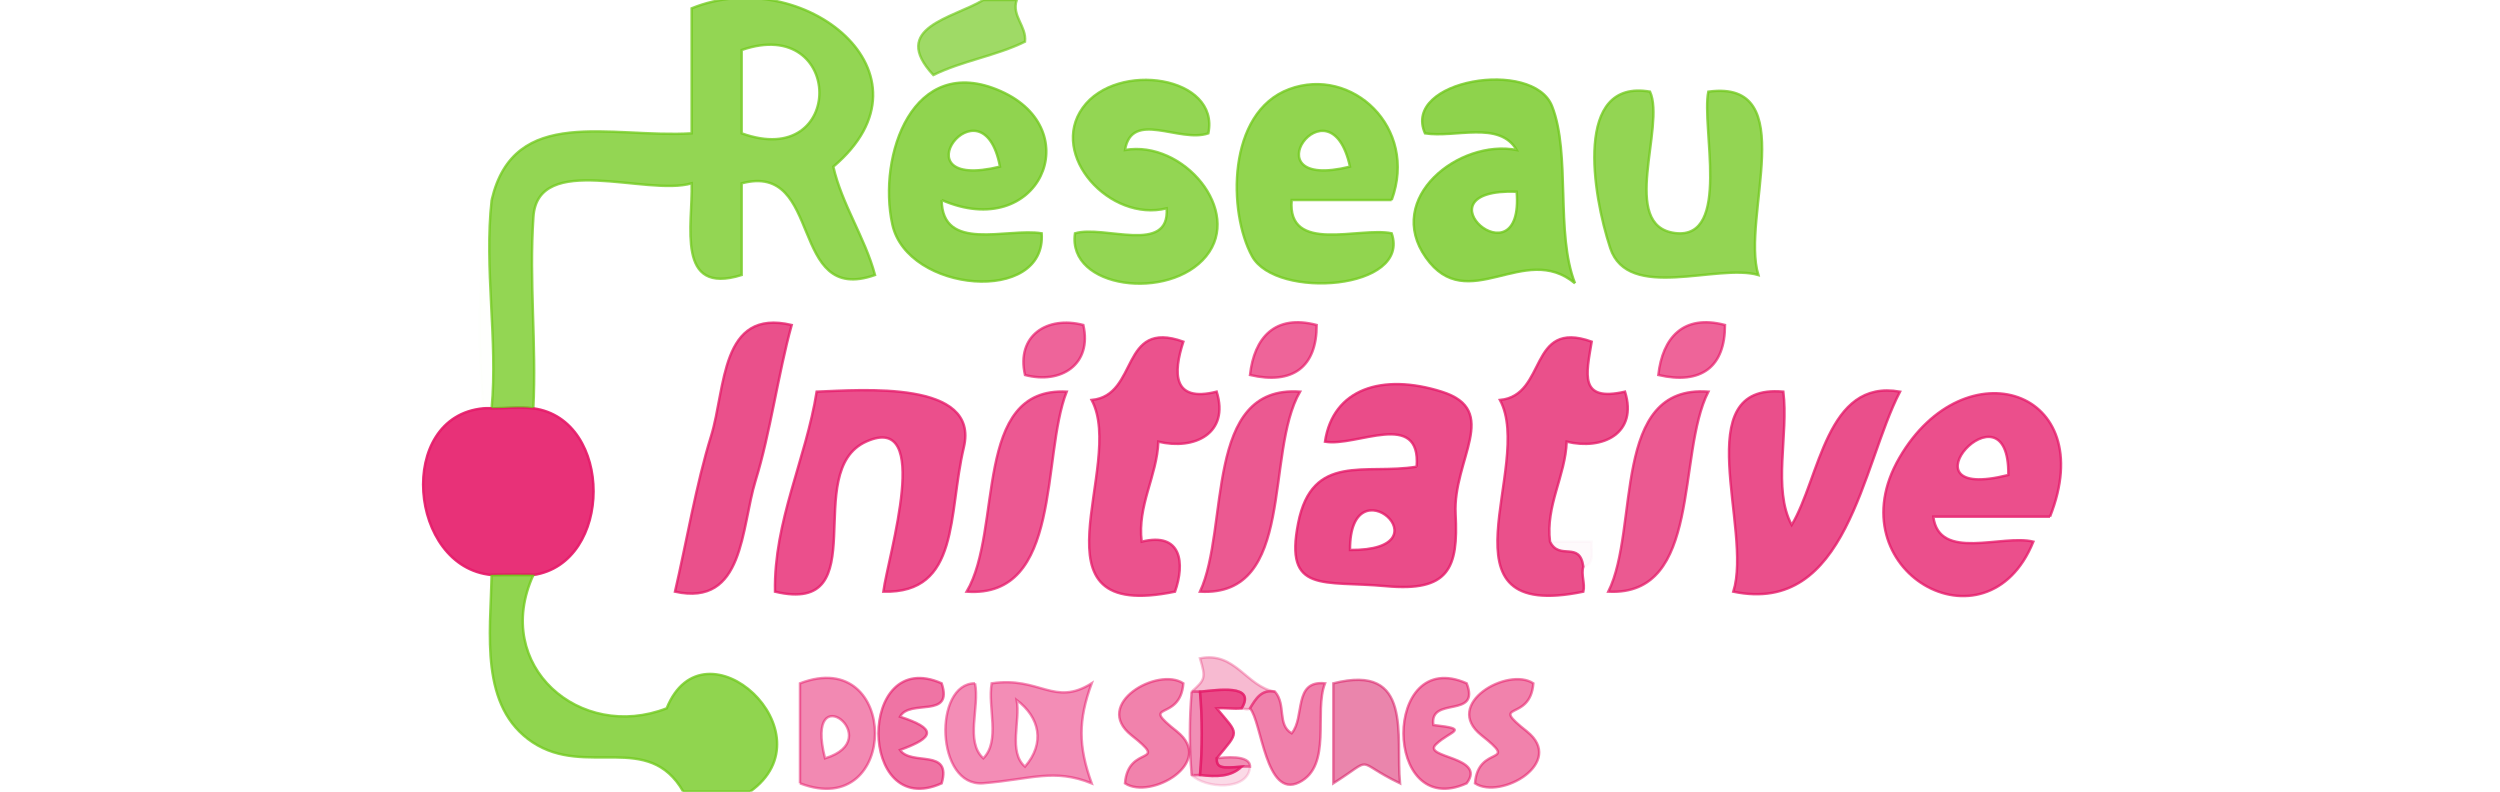 <svg xmlns="http://www.w3.org/2000/svg"
viewBox = "0 0 300 95"
width="300"
height="95">
<g fill="None" fill-opacity="0.0" stroke="#000000" stroke-opacity="0.00" stroke-width="0.3"><path d="
M 0.00 95.00 
L 82.00 95.00
C 77.82 87.69 70.33 93.32 63.92 89.08 C 57.52 84.83 58.85 76.04 59.00 69.00
C 49.01 68.08 47.47 49.99 58.00 49.00
C 57.29 41.14 57.36 31.03 59.00 24.00
C 61.67 12.53 73.22 16.60 83.00 16.00
C 83.00 11.00 83.00 6.00 83.00 1.00
C 96.24 -4.41 113.19 8.84 100.00 20.00
C 101.02 24.53 103.81 28.51 105.00 33.00
C 94.54 36.71 98.88 19.37 89.00 22.00
C 89.00 25.67 89.00 29.33 89.00 33.00
C 81.03 35.50 83.15 26.96 83.00 22.00
C 77.60 23.59 64.54 18.19 64.01 26.01 C 63.48 33.83 64.39 41.22 64.00 49.00
C 73.65 50.30 73.62 67.59 64.00 69.00
C 59.02 79.90 69.61 89.04 80.00 85.00
C 84.49 73.88 99.89 87.99 90.00 95.00
L 300.00 95.00
L 300.00 0.00
L 122.00 0.00
C 121.38 1.94 123.20 3.13 123.00 5.00
C 119.45 6.73 115.56 7.27 112.00 9.00
C 106.72 3.31 114.36 2.20 118.00 0.00
L 0.00 0.00
L 0.00 95.00
M 113.00 24.00 
C 113.05 30.33 120.84 27.32 125.00 28.00
C 125.59 36.57 108.86 35.13 107.08 26.92 C 105.29 18.72 109.52 6.25 120.07 10.93 C 130.62 15.60 124.69 29.09 113.00 24.00
M 145.00 16.00 
C 141.52 17.19 135.82 13.14 135.00 18.00
C 141.99 16.78 149.16 25.32 144.74 30.74 C 140.33 36.17 128.05 34.64 129.00 28.00
C 132.46 26.96 140.38 30.61 140.00 25.00
C 133.19 26.71 125.84 18.60 129.93 12.93 C 134.02 7.25 146.41 9.15 145.00 16.00
M 167.00 24.00 
C 163.00 24.00 159.00 24.00 155.00 24.00
C 154.43 30.54 163.10 27.18 167.00 28.00
C 169.34 34.77 153.14 35.99 150.25 30.75 C 147.37 25.50 147.21 13.49 154.70 10.70 C 162.19 7.90 170.20 15.28 167.00 24.00
M 189.00 34.00 
C 182.93 28.92 176.11 38.00 171.10 30.90 C 166.09 23.79 175.09 16.66 182.00 18.00
C 179.93 14.44 174.63 16.58 171.00 16.00
C 168.18 9.59 183.99 6.98 186.25 12.75 C 188.51 18.52 186.64 28.01 189.00 34.00
M 198.00 11.00 
C 199.89 15.13 194.26 27.15 201.03 27.97 C 207.80 28.79 204.13 15.17 205.00 11.00
C 216.27 9.47 208.89 26.05 211.00 33.00
C 206.05 31.59 195.36 36.22 193.23 29.77 C 191.10 23.32 188.83 9.40 198.00 11.00
M 95.00 39.00 
C 93.39 44.81 92.44 51.97 90.67 57.67 C 88.91 63.38 89.33 72.84 81.00 71.00
C 82.37 65.09 83.55 58.06 85.33 52.33 C 87.11 46.59 86.40 36.96 95.00 39.00
M 130.00 39.00 
C 131.08 43.72 127.34 46.14 123.00 45.00
C 121.92 40.28 125.66 37.86 130.00 39.00
M 158.00 39.00 
C 158.01 44.01 155.16 46.20 150.00 45.00
C 150.50 40.53 152.98 37.67 158.00 39.00
M 207.00 39.00 
C 207.01 44.01 204.16 46.20 199.00 45.00
C 199.50 40.53 201.98 37.67 207.00 39.00
M 142.00 41.00 
C 140.79 44.72 140.67 48.35 146.00 47.00
C 147.57 52.02 143.32 54.05 139.00 53.00
C 138.85 57.12 136.46 60.67 137.00 65.00
C 141.83 63.80 142.20 67.61 141.00 71.00
C 122.76 74.78 135.19 55.83 131.00 48.00
C 136.71 47.45 134.33 38.24 142.00 41.00
M 186.00 65.00 
C 187.67 65.00 189.33 65.00 191.00 65.00
C 190.89 66.00 191.47 67.73 190.00 68.00
C 189.70 68.90 190.24 70.08 190.00 71.00
C 171.76 74.78 184.19 55.83 180.00 48.00
C 185.71 47.45 183.33 38.25 191.00 41.00
C 190.36 44.91 189.44 48.27 195.00 47.00
C 196.57 52.02 192.32 54.05 188.00 53.00
C 187.85 57.12 185.46 60.67 186.00 65.00
M 106.00 71.00 
C 106.61 66.54 111.96 49.42 103.97 52.98 C 95.99 56.53 105.24 73.92 93.00 71.00
C 92.85 62.54 96.71 55.12 98.00 47.00
C 103.43 46.79 117.59 45.61 115.66 53.68 C 113.74 61.75 115.23 71.23 106.00 71.00
M 128.00 47.00 
C 124.94 54.82 127.52 71.81 116.00 71.00
C 120.37 63.56 116.65 46.41 128.00 47.00
M 156.00 47.00 
C 151.72 54.47 155.57 71.64 144.00 71.00
C 147.55 63.31 144.40 46.17 156.00 47.00
M 170.00 56.00 
C 170.53 49.07 162.74 53.67 159.00 53.00
C 159.95 46.66 165.86 44.75 173.00 47.00 C 180.14 49.25 174.33 55.12 174.67 61.67 C 175.02 68.23 173.84 71.03 166.32 70.34 C 158.80 69.64 154.10 71.29 155.78 62.78 C 157.46 54.27 163.85 57.02 170.00 56.00
M 205.00 47.00 
C 201.16 54.59 204.29 71.56 193.00 71.00
C 196.77 63.37 193.26 46.12 205.00 47.00
M 214.00 47.00 
C 214.65 52.16 212.69 58.66 215.00 63.00
C 218.40 57.32 219.14 45.42 228.00 47.00
C 223.42 55.85 221.71 73.86 208.00 71.00
C 210.35 63.52 202.36 45.93 214.00 47.00
M 246.00 62.00 
C 241.33 62.00 236.67 62.00 232.00 62.00
C 232.68 67.41 240.26 64.07 244.00 65.00
C 238.39 78.83 220.10 68.40 227.93 54.93 C 235.75 41.45 252.07 46.70 246.00 62.00
M 153.00 83.00 
C 154.37 84.58 153.23 86.96 155.00 88.00
C 156.63 86.09 155.15 81.60 159.00 82.00
C 157.65 85.41 159.91 91.90 155.89 93.89 C 151.87 95.88 151.41 86.58 150.00 85.00
C 149.87 85.22 149.00 85.00 149.00 85.00
C 148.01 85.11 146.99 84.91 146.00 85.00
C 148.72 88.25 148.76 87.64 146.00 91.00
C 146.81 90.87 150.05 90.53 150.00 92.00
C 149.83 94.99 144.54 94.61 143.00 93.00
C 142.71 89.85 142.72 86.15 143.00 83.00
C 144.61 81.56 144.72 81.38 144.00 79.00
C 148.24 78.14 149.56 82.40 153.00 83.00
M 96.00 94.00 
C 96.00 90.00 96.00 86.00 96.00 82.00
C 107.99 77.41 108.01 98.58 96.00 94.00
M 113.00 82.00 
C 114.44 86.32 109.18 83.81 108.00 86.00
C 112.40 87.45 112.22 88.47 108.00 90.00
C 109.37 91.97 114.24 89.74 113.00 94.00
C 102.93 98.54 102.85 77.49 113.00 82.00
M 117.00 82.00 
C 117.59 84.84 115.78 88.98 118.00 91.00
C 120.08 88.90 118.50 84.85 119.00 82.00
C 124.78 81.14 126.48 84.84 131.00 82.00
C 129.38 86.43 129.39 89.53 131.00 94.00
C 126.48 92.18 123.73 93.52 117.99 93.99 C 112.25 94.47 112.00 81.97 117.00 82.00
M 142.00 82.00 
C 141.64 86.77 136.52 84.03 141.23 87.77 C 145.94 91.51 138.07 96.02 135.00 94.00
C 135.36 89.23 140.48 91.97 135.77 88.23 C 131.06 84.49 138.93 79.98 142.00 82.00
M 168.00 94.00 
C 162.28 91.25 165.15 90.74 160.00 94.00
C 160.00 90.00 160.00 86.00 160.00 82.00
C 169.62 79.56 167.46 88.26 168.00 94.00
M 176.00 82.00 
C 177.68 86.31 171.50 83.47 172.00 87.00
C 176.51 87.52 174.05 87.66 172.32 89.32 C 170.58 90.97 178.46 90.76 176.00 94.00
C 165.93 98.54 165.85 77.49 176.00 82.00
M 184.00 82.00 
C 183.64 86.77 178.52 84.03 183.23 87.77 C 187.94 91.51 180.07 96.02 177.00 94.00
C 177.36 89.23 182.48 91.97 177.77 88.23 C 173.06 84.49 180.93 79.98 184.00 82.00 Z"/>
</g>
<g fill="None" fill-opacity="0.0" stroke="#73CA1F" stroke-opacity="0.68" stroke-width="0.3"><path d="
M 122.00 0.00 
L 118.00 0.00
C 114.36 2.20 106.72 3.31 112.00 9.00
C 115.56 7.27 119.45 6.73 123.00 5.00
C 123.20 3.13 121.38 1.94 122.00 0.00 Z"/>
</g>
<g fill="None" fill-opacity="0.0" stroke="#71C91E" stroke-opacity="0.76" stroke-width="0.3"><path d="
M 59.00 24.00 
C 58.08 32.23 59.75 40.75 59.00 49.00
C 60.62 49.00 62.40 48.79 64.00 49.00
C 64.39 41.22 63.48 33.83 64.01 26.01 C 64.54 18.19 77.60 23.59 83.00 22.00
C 83.15 26.96 81.03 35.50 89.00 33.00
C 89.00 29.33 89.00 25.67 89.00 22.00
C 98.88 19.37 94.54 36.71 105.00 33.00
C 103.81 28.51 101.02 24.53 100.00 20.00
C 113.19 8.84 96.24 -4.41 83.00 1.00
C 83.00 6.00 83.00 11.00 83.00 16.00
C 73.22 16.60 61.67 12.53 59.00 24.00
M 89.00 16.00 
C 89.00 12.67 89.00 9.33 89.00 6.00
C 101.35 1.73 101.53 20.53 89.00 16.00 Z"/>
</g>
<g fill="None" fill-opacity="0.0" stroke="#000000" stroke-opacity="0.00" stroke-width="0.3"><path d="
M 89.00 16.00 
C 101.53 20.53 101.35 1.73 89.00 6.00
C 89.00 9.33 89.00 12.67 89.00 16.00 Z"/>
</g>
<g fill="None" fill-opacity="0.0" stroke="#71C81E" stroke-opacity="0.78" stroke-width="0.3"><path d="
M 113.00 24.00 
C 124.69 29.09 130.62 15.60 120.07 10.93 C 109.52 6.25 105.29 18.72 107.08 26.92 C 108.86 35.13 125.59 36.57 125.00 28.00
C 120.84 27.32 113.05 30.33 113.00 24.00
M 120.00 20.00 
C 107.26 23.10 117.91 8.92 120.00 20.00 Z"/>
</g>
<g fill="None" fill-opacity="0.0" stroke="#72C91E" stroke-opacity="0.76" stroke-width="0.3"><path d="
M 145.00 16.00 
C 146.41 9.15 134.02 7.25 129.93 12.93 C 125.84 18.60 133.19 26.71 140.00 25.00
C 140.38 30.61 132.46 26.96 129.00 28.00
C 128.05 34.64 140.33 36.17 144.74 30.74 C 149.16 25.32 141.99 16.78 135.00 18.00
C 135.82 13.14 141.52 17.19 145.00 16.00 Z"/>
</g>
<g fill="None" fill-opacity="0.0" stroke="#72C91E" stroke-opacity="0.78" stroke-width="0.3"><path d="
M 167.00 24.00 
C 170.20 15.28 162.19 7.90 154.70 10.70 C 147.21 13.49 147.37 25.50 150.25 30.75 C 153.14 35.99 169.34 34.77 167.00 28.00
C 163.10 27.18 154.43 30.54 155.00 24.00
C 159.00 24.00 163.00 24.00 167.00 24.00
M 162.00 20.00 
C 149.49 23.09 159.59 8.94 162.00 20.00 Z"/>
</g>
<g fill="None" fill-opacity="0.0" stroke="#71C81E" stroke-opacity="0.79" stroke-width="0.3"><path d="
M 189.00 34.00 
C 186.64 28.01 188.51 18.52 186.25 12.75 C 183.99 6.98 168.18 9.59 171.00 16.00
C 174.63 16.58 179.93 14.44 182.00 18.00
C 175.09 16.66 166.09 23.79 171.10 30.90 C 176.11 38.00 182.93 28.92 189.00 34.00
M 182.00 23.00 
C 182.92 34.32 169.47 22.57 182.00 23.00 Z"/>
</g>
<g fill="None" fill-opacity="0.0" stroke="#71C81E" stroke-opacity="0.76" stroke-width="0.3"><path d="
M 198.00 11.00 
C 188.83 9.40 191.10 23.32 193.23 29.77 C 195.36 36.22 206.05 31.59 211.00 33.00
C 208.89 26.05 216.27 9.47 205.00 11.00
C 204.13 15.17 207.80 28.79 201.03 27.97 C 194.26 27.15 199.89 15.13 198.00 11.00 Z"/>
</g>
<g fill="None" fill-opacity="0.0" stroke="#000000" stroke-opacity="0.00" stroke-width="0.3"><path d="
M 120.00 20.00 
C 117.91 8.92 107.26 23.10 120.00 20.00 Z"/>
</g>
<g fill="None" fill-opacity="0.0" stroke="#000000" stroke-opacity="0.00" stroke-width="0.3"><path d="
M 162.00 20.00 
C 159.59 8.94 149.49 23.09 162.00 20.00 Z"/>
</g>
<g fill="None" fill-opacity="0.0" stroke="#000000" stroke-opacity="0.00" stroke-width="0.3"><path d="
M 182.00 23.00 
C 169.47 22.57 182.92 34.32 182.00 23.00 Z"/>
</g>
<g fill="None" fill-opacity="0.0" stroke="#7FFF00" stroke-opacity="0.01" stroke-width="0.3"><path d="
M 58.00 49.00 
C 58.50 48.95 59.00 49.00 59.00 49.00
C 59.75 40.75 58.08 32.23 59.00 24.00
C 57.36 31.03 57.29 41.14 58.00 49.00 Z"/>
</g>
<g fill="None" fill-opacity="0.0" stroke="#E41967" stroke-opacity="0.76" stroke-width="0.3"><path d="
M 95.00 39.00 
C 86.40 36.96 87.11 46.59 85.33 52.33 C 83.55 58.06 82.37 65.09 81.00 71.00
C 89.33 72.84 88.91 63.38 90.67 57.67 C 92.44 51.97 93.39 44.81 95.00 39.00 Z"/>
</g>
<g fill="None" fill-opacity="0.0" stroke="#E61869" stroke-opacity="0.67" stroke-width="0.3"><path d="
M 130.00 39.00 
C 125.66 37.86 121.92 40.28 123.00 45.00
C 127.34 46.14 131.08 43.72 130.00 39.00 Z"/>
</g>
<g fill="None" fill-opacity="0.0" stroke="#E51868" stroke-opacity="0.67" stroke-width="0.3"><path d="
M 158.00 39.00 
C 152.98 37.67 150.50 40.53 150.00 45.00
C 155.16 46.20 158.01 44.01 158.00 39.00 Z"/>
</g>
<g fill="None" fill-opacity="0.0" stroke="#E51868" stroke-opacity="0.67" stroke-width="0.3"><path d="
M 207.00 39.00 
C 201.98 37.67 199.50 40.53 199.00 45.00
C 204.16 46.20 207.01 44.01 207.00 39.00 Z"/>
</g>
<g fill="None" fill-opacity="0.0" stroke="#E41867" stroke-opacity="0.75" stroke-width="0.3"><path d="
M 142.00 41.00 
C 134.33 38.24 136.71 47.45 131.00 48.00
C 135.19 55.83 122.76 74.78 141.00 71.00
C 142.20 67.61 141.83 63.80 137.00 65.00
C 136.46 60.67 138.85 57.12 139.00 53.00
C 143.32 54.05 147.57 52.02 146.00 47.00
C 140.67 48.35 140.79 44.72 142.00 41.00 Z"/>
</g>
<g fill="None" fill-opacity="0.0" stroke="#E41967" stroke-opacity="0.76" stroke-width="0.3"><path d="
M 190.00 68.00 
C 189.56 64.84 187.13 67.33 186.00 65.00
C 185.46 60.67 187.85 57.12 188.00 53.00
C 192.32 54.05 196.57 52.02 195.00 47.00
C 189.44 48.27 190.36 44.91 191.00 41.00
C 183.33 38.25 185.71 47.45 180.00 48.00
C 184.19 55.83 171.76 74.78 190.00 71.00
C 190.24 70.08 189.70 68.90 190.00 68.00 Z"/>
</g>
<g fill="None" fill-opacity="0.0" stroke="#E51868" stroke-opacity="0.76" stroke-width="0.3"><path d="
M 106.00 71.00 
C 115.23 71.23 113.74 61.75 115.66 53.68 C 117.59 45.61 103.43 46.79 98.00 47.00
C 96.71 55.12 92.85 62.54 93.00 71.00
C 105.24 73.92 95.99 56.53 103.97 52.98 C 111.96 49.42 106.61 66.54 106.00 71.00 Z"/>
</g>
<g fill="None" fill-opacity="0.0" stroke="#E51868" stroke-opacity="0.72" stroke-width="0.3"><path d="
M 128.00 47.00 
C 116.65 46.41 120.37 63.56 116.00 71.00
C 127.52 71.81 124.94 54.82 128.00 47.00 Z"/>
</g>
<g fill="None" fill-opacity="0.0" stroke="#E41967" stroke-opacity="0.72" stroke-width="0.3"><path d="
M 156.00 47.00 
C 144.40 46.17 147.55 63.31 144.00 71.00
C 155.57 71.64 151.72 54.47 156.00 47.00 Z"/>
</g>
<g fill="None" fill-opacity="0.0" stroke="#E41867" stroke-opacity="0.77" stroke-width="0.3"><path d="
M 170.00 56.00 
C 163.85 57.02 157.46 54.27 155.78 62.78 C 154.10 71.29 158.80 69.64 166.32 70.34 C 173.84 71.03 175.02 68.23 174.67 61.67 C 174.33 55.12 180.14 49.25 173.00 47.00 C 165.86 44.75 159.95 46.66 159.00 53.00
C 162.74 53.67 170.53 49.07 170.00 56.00
M 162.00 66.00 
C 161.94 55.24 174.05 66.09 162.00 66.00 Z"/>
</g>
<g fill="None" fill-opacity="0.0" stroke="#E41967" stroke-opacity="0.72" stroke-width="0.3"><path d="
M 205.00 47.00 
C 193.26 46.12 196.77 63.37 193.00 71.00
C 204.29 71.56 201.16 54.59 205.00 47.00 Z"/>
</g>
<g fill="None" fill-opacity="0.0" stroke="#E41867" stroke-opacity="0.76" stroke-width="0.3"><path d="
M 214.00 47.00 
C 202.36 45.93 210.35 63.52 208.00 71.00
C 221.71 73.86 223.42 55.85 228.00 47.00
C 219.14 45.42 218.40 57.32 215.00 63.00
C 212.69 58.66 214.65 52.16 214.00 47.00 Z"/>
</g>
<g fill="None" fill-opacity="0.0" stroke="#E51868" stroke-opacity="0.76" stroke-width="0.3"><path d="
M 246.00 62.00 
C 252.07 46.70 235.75 41.45 227.93 54.93 C 220.10 68.40 238.39 78.83 244.00 65.00
C 240.26 64.07 232.68 67.41 232.00 62.00
C 236.67 62.00 241.33 62.00 246.00 62.00
M 241.00 57.00 
C 227.25 60.47 241.16 45.15 241.00 57.00 Z"/>
</g>
<g fill="None" fill-opacity="0.0" stroke="#E51868" stroke-opacity="0.89" stroke-width="0.3"><path d="
M 59.00 69.00 
C 58.67 68.97 64.48 68.93 64.00 69.00
C 73.62 67.59 73.65 50.30 64.00 49.00
C 62.40 48.79 60.62 49.00 59.00 49.00
C 59.00 49.00 58.50 48.95 58.00 49.00
C 47.47 49.99 49.01 68.08 59.00 69.00 Z"/>
</g>
<g fill="None" fill-opacity="0.0" stroke="#000000" stroke-opacity="0.00" stroke-width="0.3"><path d="
M 241.00 57.00 
C 241.16 45.15 227.25 60.47 241.00 57.00 Z"/>
</g>
<g fill="None" fill-opacity="0.0" stroke="#000000" stroke-opacity="0.00" stroke-width="0.3"><path d="
M 162.00 66.00 
C 174.05 66.09 161.94 55.24 162.00 66.00 Z"/>
</g>
<g fill="None" fill-opacity="0.0" stroke="#F60F77" stroke-opacity="0.02" stroke-width="0.3"><path d="
M 190.00 68.00 
C 191.47 67.73 190.89 66.00 191.00 65.00
C 189.33 65.00 187.67 65.00 186.00 65.00
C 187.13 67.33 189.56 64.84 190.00 68.00 Z"/>
</g>
<g fill="None" fill-opacity="0.0" stroke="#A27E3D" stroke-opacity="0.86" stroke-width="0.3"><path d="
M 59.00 69.00 
C 60.67 69.00 62.33 69.00 64.00 69.00
C 64.48 68.93 58.67 68.97 59.00 69.00 Z"/>
</g>
<g fill="None" fill-opacity="0.0" stroke="#71C91E" stroke-opacity="0.78" stroke-width="0.3"><path d="
M 82.00 95.00 
L 90.00 95.00
C 99.89 87.99 84.49 73.88 80.00 85.00
C 69.61 89.04 59.02 79.90 64.00 69.00
C 62.33 69.00 60.67 69.00 59.00 69.00
C 58.85 76.04 57.52 84.83 63.92 89.08 C 70.33 93.32 77.82 87.69 82.00 95.00 Z"/>
</g>
<g fill="None" fill-opacity="0.0" stroke="#E51966" stroke-opacity="0.30" stroke-width="0.3"><path d="
M 143.00 83.00 
C 143.00 82.96 144.00 83.00 144.00 83.00
C 146.01 82.82 150.79 82.03 149.00 85.00
C 149.00 85.00 149.87 85.22 150.00 85.00
C 150.69 83.85 151.39 82.67 153.00 83.00
C 149.56 82.40 148.24 78.14 144.00 79.00
C 144.72 81.38 144.61 81.56 143.00 83.00 Z"/>
</g>
<g fill="None" fill-opacity="0.0" stroke="#E61868" stroke-opacity="0.51" stroke-width="0.3"><path d="
M 96.00 94.00 
C 108.01 98.58 107.99 77.41 96.00 82.00
C 96.00 86.00 96.00 90.00 96.00 94.00
M 99.00 91.00 
C 96.44 80.85 106.62 88.72 99.00 91.00 Z"/>
</g>
<g fill="None" fill-opacity="0.0" stroke="#E51867" stroke-opacity="0.60" stroke-width="0.3"><path d="
M 113.00 82.00 
C 102.85 77.49 102.93 98.54 113.00 94.00
C 114.24 89.74 109.37 91.97 108.00 90.00
C 112.22 88.47 112.40 87.45 108.00 86.00
C 109.18 83.81 114.44 86.32 113.00 82.00 Z"/>
</g>
<g fill="None" fill-opacity="0.0" stroke="#E7176A" stroke-opacity="0.49" stroke-width="0.3"><path d="
M 117.00 82.00 
C 112.00 81.97 112.25 94.47 117.99 93.99 C 123.73 93.52 126.48 92.18 131.00 94.00
C 129.39 89.53 129.38 86.43 131.00 82.00
C 126.48 84.84 124.78 81.14 119.00 82.00
C 118.50 84.85 120.08 88.90 118.00 91.00
C 115.78 88.98 117.59 84.84 117.00 82.00
M 123.00 92.00 
C 120.97 90.23 122.47 86.52 122.00 84.00
C 124.79 86.10 125.43 89.19 123.00 92.00 Z"/>
</g>
<g fill="None" fill-opacity="0.0" stroke="#E51967" stroke-opacity="0.54" stroke-width="0.3"><path d="
M 142.00 82.00 
C 138.93 79.98 131.06 84.49 135.77 88.23 C 140.48 91.97 135.36 89.23 135.00 94.00
C 138.07 96.02 145.94 91.51 141.23 87.77 C 136.52 84.03 141.64 86.77 142.00 82.00 Z"/>
</g>
<g fill="None" fill-opacity="0.0" stroke="#E41967" stroke-opacity="0.55" stroke-width="0.3"><path d="
M 153.00 83.00 
C 151.39 82.67 150.69 83.85 150.00 85.00
C 151.41 86.58 151.87 95.88 155.89 93.89 C 159.91 91.90 157.65 85.41 159.00 82.00
C 155.15 81.60 156.63 86.09 155.00 88.00
C 153.23 86.96 154.37 84.58 153.00 83.00 Z"/>
</g>
<g fill="None" fill-opacity="0.0" stroke="#D71661" stroke-opacity="0.52" stroke-width="0.3"><path d="
M 168.00 94.00 
C 167.46 88.26 169.62 79.56 160.00 82.00
C 160.00 86.00 160.00 90.00 160.00 94.00
C 165.15 90.74 162.28 91.25 168.00 94.00 Z"/>
</g>
<g fill="None" fill-opacity="0.0" stroke="#E41867" stroke-opacity="0.56" stroke-width="0.3"><path d="
M 176.00 82.00 
C 165.85 77.49 165.93 98.54 176.00 94.00
C 178.46 90.76 170.58 90.97 172.32 89.32 C 174.05 87.66 176.51 87.52 172.00 87.00
C 171.50 83.47 177.68 86.31 176.00 82.00 Z"/>
</g>
<g fill="None" fill-opacity="0.0" stroke="#E51967" stroke-opacity="0.54" stroke-width="0.3"><path d="
M 184.00 82.00 
C 180.93 79.98 173.06 84.49 177.77 88.23 C 182.48 91.97 177.36 89.23 177.00 94.00
C 180.07 96.02 187.94 91.51 183.23 87.77 C 178.52 84.03 183.64 86.77 184.00 82.00 Z"/>
</g>
<g fill="None" fill-opacity="0.0" stroke="#E31968" stroke-opacity="0.49" stroke-width="0.3"><path d="
M 143.00 93.00 
C 143.00 93.04 144.00 93.00 144.00 93.00
C 144.29 89.85 144.28 86.15 144.00 83.00
C 144.00 83.00 143.00 82.96 143.00 83.00
C 142.72 86.15 142.71 89.85 143.00 93.00 Z"/>
</g>
<g fill="None" fill-opacity="0.0" stroke="#E41967" stroke-opacity="0.78" stroke-width="0.3"><path d="
M 144.00 93.00 
C 145.95 93.24 147.71 93.24 149.00 92.00
C 146.54 92.20 146.00 92.16 146.00 91.00
C 148.76 87.64 148.72 88.25 146.00 85.00
C 146.99 84.91 148.01 85.11 149.00 85.00
C 150.79 82.03 146.01 82.82 144.00 83.00
C 144.28 86.15 144.29 89.85 144.00 93.00 Z"/>
</g>
<g fill="None" fill-opacity="0.0" stroke="#000000" stroke-opacity="0.00" stroke-width="0.3"><path d="
M 123.00 92.00 
C 125.43 89.19 124.79 86.10 122.00 84.00
C 122.47 86.52 120.97 90.23 123.00 92.00 Z"/>
</g>
<g fill="None" fill-opacity="0.0" stroke="#000000" stroke-opacity="0.00" stroke-width="0.3"><path d="
M 99.00 91.00 
C 106.62 88.72 96.44 80.85 99.00 91.00 Z"/>
</g>
<g fill="None" fill-opacity="0.0" stroke="#E31967" stroke-opacity="0.49" stroke-width="0.3"><path d="
M 149.00 92.00 
C 149.50 91.96 150.00 92.00 150.00 92.00
C 150.05 90.53 146.81 90.87 146.00 91.00
C 146.00 92.16 146.54 92.20 149.00 92.00 Z"/>
</g>
<g fill="None" fill-opacity="0.0" stroke="#E61868" stroke-opacity="0.16" stroke-width="0.3"><path d="
M 144.00 93.00 
C 144.00 93.00 143.00 93.04 143.00 93.00
C 144.54 94.61 149.83 94.99 150.00 92.00
C 150.00 92.00 149.50 91.96 149.00 92.00
C 147.71 93.24 145.95 93.24 144.00 93.00 Z"/>
</g>
<g fill="#000000" fill-opacity="0.00" stroke="None">
<path d="
M 0.00 95.00 
L 82.00 95.00
C 77.82 87.69 70.33 93.32 63.92 89.08 C 57.52 84.83 58.85 76.04 59.00 69.00
C 49.01 68.08 47.47 49.99 58.00 49.00
C 57.29 41.14 57.36 31.03 59.00 24.00
C 61.67 12.53 73.22 16.60 83.00 16.00
C 83.00 11.00 83.00 6.00 83.00 1.00
C 96.24 -4.41 113.19 8.84 100.00 20.00
C 101.02 24.53 103.81 28.51 105.00 33.00
C 94.54 36.71 98.88 19.37 89.00 22.00
C 89.00 25.67 89.00 29.33 89.00 33.00
C 81.03 35.50 83.15 26.96 83.00 22.00
C 77.60 23.59 64.54 18.19 64.01 26.01 C 63.48 33.83 64.39 41.22 64.00 49.00
C 73.65 50.30 73.62 67.59 64.00 69.00
C 59.02 79.90 69.61 89.04 80.00 85.00
C 84.49 73.88 99.89 87.99 90.00 95.00
L 300.00 95.00
L 300.00 0.00
L 122.00 0.00
C 121.38 1.94 123.20 3.13 123.00 5.00
C 119.45 6.73 115.56 7.27 112.00 9.00
C 106.72 3.31 114.36 2.20 118.00 0.00
L 0.00 0.00
L 0.00 95.00
M 113.00 24.00 
C 113.05 30.33 120.84 27.32 125.00 28.00
C 125.59 36.57 108.86 35.13 107.08 26.92 C 105.29 18.72 109.52 6.25 120.07 10.93 C 130.62 15.60 124.69 29.09 113.00 24.00
M 145.00 16.00 
C 141.52 17.19 135.82 13.14 135.00 18.00
C 141.99 16.78 149.16 25.32 144.74 30.74 C 140.33 36.17 128.05 34.64 129.00 28.00
C 132.46 26.96 140.38 30.61 140.00 25.00
C 133.19 26.71 125.84 18.60 129.93 12.93 C 134.02 7.25 146.41 9.15 145.00 16.00
M 167.00 24.00 
C 163.00 24.00 159.00 24.00 155.00 24.00
C 154.43 30.54 163.10 27.18 167.00 28.00
C 169.34 34.77 153.14 35.99 150.25 30.75 C 147.37 25.50 147.21 13.49 154.70 10.70 C 162.19 7.90 170.20 15.28 167.00 24.00
M 189.00 34.00 
C 182.93 28.92 176.11 38.00 171.10 30.90 C 166.09 23.79 175.09 16.66 182.00 18.00
C 179.93 14.44 174.63 16.58 171.00 16.00
C 168.18 9.59 183.99 6.98 186.25 12.75 C 188.51 18.52 186.64 28.01 189.00 34.00
M 198.00 11.00 
C 199.89 15.13 194.26 27.15 201.03 27.97 C 207.80 28.79 204.13 15.17 205.00 11.00
C 216.27 9.47 208.89 26.05 211.00 33.00
C 206.05 31.59 195.36 36.22 193.23 29.77 C 191.10 23.32 188.83 9.40 198.00 11.00
M 95.00 39.00 
C 93.39 44.81 92.44 51.97 90.67 57.67 C 88.91 63.38 89.33 72.84 81.00 71.00
C 82.37 65.09 83.55 58.06 85.33 52.33 C 87.11 46.59 86.40 36.96 95.00 39.00
M 130.00 39.00 
C 131.08 43.72 127.34 46.14 123.00 45.00
C 121.92 40.28 125.66 37.86 130.00 39.00
M 158.00 39.00 
C 158.01 44.01 155.16 46.20 150.00 45.00
C 150.50 40.53 152.98 37.67 158.00 39.00
M 207.00 39.00 
C 207.01 44.01 204.16 46.20 199.00 45.00
C 199.50 40.53 201.98 37.67 207.00 39.00
M 142.00 41.00 
C 140.79 44.72 140.67 48.35 146.00 47.00
C 147.57 52.02 143.32 54.05 139.00 53.00
C 138.85 57.12 136.46 60.67 137.00 65.00
C 141.83 63.80 142.20 67.61 141.00 71.00
C 122.76 74.78 135.19 55.83 131.00 48.00
C 136.71 47.45 134.33 38.24 142.00 41.00
M 186.00 65.00 
C 187.67 65.00 189.33 65.00 191.00 65.00
C 190.89 66.00 191.47 67.73 190.00 68.00
C 189.70 68.90 190.24 70.08 190.00 71.00
C 171.76 74.78 184.19 55.83 180.00 48.00
C 185.71 47.45 183.33 38.25 191.00 41.00
C 190.36 44.91 189.44 48.27 195.00 47.00
C 196.57 52.02 192.32 54.05 188.00 53.00
C 187.85 57.12 185.46 60.67 186.00 65.00
M 106.00 71.00 
C 106.61 66.54 111.96 49.42 103.97 52.98 C 95.99 56.53 105.24 73.92 93.00 71.00
C 92.85 62.54 96.71 55.12 98.00 47.00
C 103.43 46.79 117.59 45.61 115.66 53.68 C 113.74 61.75 115.23 71.23 106.00 71.00
M 128.00 47.00 
C 124.94 54.82 127.52 71.81 116.00 71.00
C 120.37 63.56 116.65 46.41 128.00 47.00
M 156.00 47.00 
C 151.72 54.47 155.57 71.64 144.00 71.00
C 147.55 63.31 144.40 46.17 156.00 47.00
M 170.00 56.00 
C 170.53 49.07 162.74 53.67 159.00 53.00
C 159.95 46.66 165.86 44.75 173.00 47.00 C 180.14 49.25 174.33 55.12 174.67 61.67 C 175.02 68.23 173.84 71.03 166.32 70.34 C 158.80 69.64 154.10 71.29 155.78 62.78 C 157.46 54.27 163.85 57.02 170.00 56.00
M 205.00 47.00 
C 201.16 54.59 204.29 71.56 193.00 71.00
C 196.77 63.37 193.26 46.12 205.00 47.00
M 214.00 47.00 
C 214.65 52.16 212.69 58.66 215.00 63.00
C 218.40 57.32 219.14 45.42 228.00 47.00
C 223.42 55.85 221.71 73.86 208.00 71.00
C 210.35 63.52 202.36 45.93 214.00 47.00
M 246.00 62.00 
C 241.33 62.00 236.67 62.00 232.00 62.00
C 232.68 67.41 240.26 64.07 244.00 65.00
C 238.39 78.83 220.10 68.40 227.93 54.93 C 235.75 41.45 252.07 46.70 246.00 62.00
M 153.00 83.00 
C 154.37 84.58 153.23 86.96 155.00 88.00
C 156.63 86.09 155.15 81.60 159.00 82.00
C 157.65 85.41 159.91 91.90 155.89 93.89 C 151.87 95.88 151.41 86.58 150.00 85.00
C 149.87 85.22 149.00 85.00 149.00 85.00
C 148.01 85.11 146.99 84.91 146.00 85.00
C 148.72 88.25 148.76 87.64 146.00 91.00
C 146.81 90.87 150.05 90.53 150.00 92.00
C 149.83 94.99 144.54 94.61 143.00 93.00
C 142.71 89.85 142.72 86.15 143.00 83.00
C 144.61 81.56 144.72 81.38 144.00 79.00
C 148.24 78.14 149.56 82.40 153.00 83.00
M 96.00 94.00 
C 96.00 90.00 96.00 86.00 96.00 82.00
C 107.99 77.41 108.01 98.58 96.00 94.00
M 113.00 82.00 
C 114.44 86.32 109.18 83.81 108.00 86.00
C 112.40 87.45 112.22 88.47 108.00 90.00
C 109.37 91.97 114.24 89.74 113.00 94.00
C 102.93 98.54 102.85 77.49 113.00 82.00
M 117.00 82.00 
C 117.59 84.84 115.78 88.98 118.00 91.00
C 120.08 88.90 118.50 84.85 119.00 82.00
C 124.78 81.14 126.48 84.84 131.00 82.00
C 129.38 86.43 129.39 89.53 131.00 94.00
C 126.48 92.18 123.73 93.52 117.99 93.99 C 112.25 94.47 112.00 81.97 117.00 82.00
M 142.00 82.00 
C 141.64 86.77 136.52 84.03 141.23 87.77 C 145.94 91.51 138.07 96.02 135.00 94.00
C 135.36 89.23 140.48 91.97 135.77 88.23 C 131.06 84.49 138.93 79.98 142.00 82.00
M 168.00 94.00 
C 162.28 91.25 165.15 90.74 160.00 94.00
C 160.00 90.00 160.00 86.00 160.00 82.00
C 169.62 79.56 167.46 88.26 168.00 94.00
M 176.00 82.00 
C 177.68 86.31 171.50 83.47 172.00 87.00
C 176.51 87.52 174.05 87.66 172.32 89.32 C 170.58 90.97 178.46 90.76 176.00 94.00
C 165.93 98.54 165.85 77.49 176.00 82.00
M 184.00 82.00 
C 183.64 86.77 178.52 84.03 183.23 87.77 C 187.94 91.51 180.07 96.02 177.00 94.00
C 177.36 89.23 182.48 91.97 177.77 88.23 C 173.06 84.49 180.93 79.98 184.00 82.00 Z"/>
</g>
<g fill="#73CA1F" fill-opacity="0.68" stroke="None">
<path d="
M 122.00 0.00 
L 118.00 0.00
C 114.36 2.20 106.72 3.31 112.00 9.00
C 115.56 7.27 119.45 6.73 123.00 5.00
C 123.20 3.13 121.38 1.94 122.00 0.00 Z"/>
</g>
<g fill="#71C91E" fill-opacity="0.76" stroke="None">
<path d="
M 59.00 24.00 
C 58.08 32.23 59.75 40.75 59.00 49.00
C 60.62 49.00 62.40 48.79 64.00 49.00
C 64.39 41.22 63.48 33.83 64.01 26.01 C 64.54 18.19 77.60 23.59 83.00 22.00
C 83.15 26.96 81.03 35.50 89.00 33.00
C 89.00 29.33 89.00 25.67 89.00 22.00
C 98.88 19.37 94.54 36.71 105.00 33.00
C 103.81 28.51 101.02 24.53 100.00 20.00
C 113.19 8.84 96.24 -4.41 83.00 1.00
C 83.00 6.00 83.00 11.00 83.00 16.00
C 73.22 16.60 61.67 12.53 59.00 24.00
M 89.00 16.00 
C 89.00 12.67 89.00 9.33 89.00 6.00
C 101.35 1.73 101.53 20.53 89.00 16.00 Z"/>
</g>
<g fill="#000000" fill-opacity="0.00" stroke="None">
<path d="
M 89.00 16.00 
C 101.53 20.53 101.35 1.73 89.00 6.00
C 89.00 9.33 89.00 12.67 89.00 16.00 Z"/>
</g>
<g fill="#71C81E" fill-opacity="0.78" stroke="None">
<path d="
M 113.00 24.00 
C 124.69 29.09 130.62 15.60 120.07 10.93 C 109.52 6.25 105.29 18.72 107.08 26.92 C 108.86 35.13 125.59 36.57 125.00 28.00
C 120.84 27.32 113.05 30.33 113.00 24.00
M 120.00 20.00 
C 107.26 23.10 117.91 8.92 120.00 20.00 Z"/>
</g>
<g fill="#72C91E" fill-opacity="0.76" stroke="None">
<path d="
M 145.00 16.00 
C 146.41 9.15 134.02 7.25 129.93 12.93 C 125.84 18.60 133.19 26.71 140.00 25.00
C 140.38 30.61 132.46 26.96 129.00 28.00
C 128.05 34.64 140.33 36.17 144.74 30.74 C 149.16 25.32 141.99 16.78 135.00 18.00
C 135.82 13.14 141.52 17.19 145.00 16.00 Z"/>
</g>
<g fill="#72C91E" fill-opacity="0.78" stroke="None">
<path d="
M 167.00 24.00 
C 170.20 15.28 162.19 7.90 154.70 10.70 C 147.21 13.49 147.37 25.50 150.25 30.75 C 153.14 35.99 169.34 34.77 167.00 28.00
C 163.10 27.18 154.43 30.54 155.00 24.00
C 159.00 24.00 163.00 24.00 167.00 24.00
M 162.00 20.00 
C 149.49 23.09 159.59 8.94 162.00 20.00 Z"/>
</g>
<g fill="#71C81E" fill-opacity="0.79" stroke="None">
<path d="
M 189.00 34.00 
C 186.64 28.01 188.51 18.52 186.25 12.75 C 183.99 6.98 168.18 9.59 171.00 16.00
C 174.63 16.58 179.93 14.44 182.00 18.00
C 175.09 16.66 166.09 23.79 171.10 30.90 C 176.11 38.00 182.93 28.92 189.00 34.00
M 182.00 23.00 
C 182.92 34.32 169.47 22.57 182.00 23.00 Z"/>
</g>
<g fill="#71C81E" fill-opacity="0.76" stroke="None">
<path d="
M 198.00 11.00 
C 188.83 9.40 191.10 23.32 193.23 29.77 C 195.36 36.22 206.05 31.59 211.00 33.00
C 208.89 26.05 216.27 9.47 205.00 11.00
C 204.13 15.17 207.80 28.79 201.03 27.97 C 194.26 27.15 199.89 15.13 198.00 11.00 Z"/>
</g>
<g fill="#000000" fill-opacity="0.00" stroke="None">
<path d="
M 120.00 20.00 
C 117.91 8.92 107.26 23.10 120.00 20.00 Z"/>
</g>
<g fill="#000000" fill-opacity="0.00" stroke="None">
<path d="
M 162.00 20.00 
C 159.59 8.94 149.49 23.09 162.00 20.00 Z"/>
</g>
<g fill="#000000" fill-opacity="0.00" stroke="None">
<path d="
M 182.00 23.00 
C 169.47 22.57 182.92 34.32 182.00 23.00 Z"/>
</g>
<g fill="#7FFF00" fill-opacity="0.01" stroke="None">
<path d="
M 58.00 49.00 
C 58.50 48.95 59.00 49.00 59.00 49.00
C 59.75 40.75 58.08 32.23 59.00 24.00
C 57.36 31.03 57.29 41.14 58.00 49.00 Z"/>
</g>
<g fill="#E41967" fill-opacity="0.76" stroke="None">
<path d="
M 95.00 39.00 
C 86.40 36.96 87.11 46.59 85.33 52.33 C 83.55 58.06 82.37 65.09 81.00 71.00
C 89.33 72.84 88.91 63.38 90.67 57.67 C 92.44 51.97 93.39 44.81 95.00 39.00 Z"/>
</g>
<g fill="#E61869" fill-opacity="0.67" stroke="None">
<path d="
M 130.00 39.00 
C 125.66 37.86 121.92 40.28 123.00 45.00
C 127.34 46.14 131.08 43.72 130.00 39.00 Z"/>
</g>
<g fill="#E51868" fill-opacity="0.67" stroke="None">
<path d="
M 158.00 39.00 
C 152.98 37.67 150.50 40.53 150.00 45.00
C 155.16 46.20 158.01 44.01 158.00 39.00 Z"/>
</g>
<g fill="#E51868" fill-opacity="0.67" stroke="None">
<path d="
M 207.00 39.00 
C 201.98 37.67 199.50 40.53 199.00 45.00
C 204.16 46.20 207.01 44.01 207.00 39.00 Z"/>
</g>
<g fill="#E41867" fill-opacity="0.75" stroke="None">
<path d="
M 142.00 41.00 
C 134.33 38.24 136.71 47.45 131.00 48.00
C 135.19 55.83 122.76 74.78 141.00 71.00
C 142.20 67.61 141.83 63.80 137.00 65.00
C 136.46 60.67 138.85 57.12 139.00 53.00
C 143.32 54.05 147.57 52.02 146.00 47.00
C 140.67 48.35 140.79 44.72 142.00 41.00 Z"/>
</g>
<g fill="#E41967" fill-opacity="0.76" stroke="None">
<path d="
M 190.00 68.00 
C 189.56 64.84 187.13 67.33 186.00 65.00
C 185.46 60.67 187.85 57.12 188.00 53.00
C 192.32 54.05 196.57 52.02 195.00 47.00
C 189.44 48.27 190.36 44.91 191.00 41.00
C 183.33 38.25 185.71 47.45 180.00 48.00
C 184.19 55.83 171.76 74.78 190.00 71.00
C 190.24 70.08 189.70 68.90 190.00 68.00 Z"/>
</g>
<g fill="#E51868" fill-opacity="0.76" stroke="None">
<path d="
M 106.00 71.00 
C 115.23 71.23 113.74 61.75 115.66 53.68 C 117.59 45.61 103.43 46.79 98.00 47.00
C 96.71 55.12 92.85 62.54 93.00 71.00
C 105.24 73.92 95.99 56.53 103.97 52.98 C 111.96 49.42 106.61 66.54 106.00 71.00 Z"/>
</g>
<g fill="#E51868" fill-opacity="0.72" stroke="None">
<path d="
M 128.00 47.00 
C 116.65 46.41 120.37 63.56 116.00 71.00
C 127.52 71.81 124.94 54.82 128.00 47.00 Z"/>
</g>
<g fill="#E41967" fill-opacity="0.72" stroke="None">
<path d="
M 156.00 47.00 
C 144.40 46.17 147.55 63.31 144.00 71.00
C 155.57 71.64 151.72 54.47 156.00 47.00 Z"/>
</g>
<g fill="#E41867" fill-opacity="0.77" stroke="None">
<path d="
M 170.00 56.00 
C 163.85 57.02 157.46 54.27 155.78 62.78 C 154.10 71.29 158.80 69.64 166.32 70.34 C 173.84 71.03 175.02 68.23 174.67 61.67 C 174.33 55.12 180.14 49.25 173.00 47.00 C 165.86 44.75 159.95 46.66 159.00 53.00
C 162.74 53.67 170.53 49.07 170.00 56.00
M 162.00 66.00 
C 161.94 55.24 174.05 66.09 162.00 66.00 Z"/>
</g>
<g fill="#E41967" fill-opacity="0.72" stroke="None">
<path d="
M 205.00 47.00 
C 193.26 46.12 196.77 63.37 193.00 71.00
C 204.29 71.56 201.16 54.59 205.00 47.00 Z"/>
</g>
<g fill="#E41867" fill-opacity="0.76" stroke="None">
<path d="
M 214.00 47.00 
C 202.36 45.93 210.35 63.52 208.00 71.00
C 221.71 73.86 223.42 55.85 228.00 47.00
C 219.14 45.42 218.40 57.32 215.00 63.00
C 212.69 58.66 214.65 52.16 214.00 47.00 Z"/>
</g>
<g fill="#E51868" fill-opacity="0.76" stroke="None">
<path d="
M 246.00 62.00 
C 252.07 46.70 235.75 41.45 227.93 54.93 C 220.10 68.40 238.39 78.83 244.00 65.00
C 240.26 64.07 232.68 67.41 232.00 62.00
C 236.67 62.00 241.33 62.00 246.00 62.00
M 241.00 57.00 
C 227.25 60.47 241.16 45.15 241.00 57.00 Z"/>
</g>
<g fill="#E51868" fill-opacity="0.89" stroke="None">
<path d="
M 59.00 69.00 
C 58.67 68.97 64.48 68.93 64.00 69.00
C 73.62 67.59 73.65 50.30 64.00 49.00
C 62.40 48.79 60.62 49.00 59.00 49.00
C 59.00 49.00 58.50 48.95 58.00 49.00
C 47.47 49.99 49.01 68.08 59.00 69.00 Z"/>
</g>
<g fill="#000000" fill-opacity="0.00" stroke="None">
<path d="
M 241.00 57.00 
C 241.16 45.15 227.25 60.47 241.00 57.00 Z"/>
</g>
<g fill="#000000" fill-opacity="0.00" stroke="None">
<path d="
M 162.00 66.00 
C 174.05 66.09 161.94 55.24 162.00 66.00 Z"/>
</g>
<g fill="#F60F77" fill-opacity="0.02" stroke="None">
<path d="
M 190.00 68.00 
C 191.47 67.73 190.89 66.00 191.00 65.00
C 189.33 65.00 187.67 65.00 186.00 65.00
C 187.13 67.33 189.56 64.84 190.00 68.00 Z"/>
</g>
<g fill="#A27E3D" fill-opacity="0.86" stroke="None">
<path d="
M 59.00 69.00 
C 60.67 69.00 62.33 69.00 64.00 69.00
C 64.48 68.93 58.67 68.97 59.00 69.00 Z"/>
</g>
<g fill="#71C91E" fill-opacity="0.78" stroke="None">
<path d="
M 82.00 95.00 
L 90.00 95.00
C 99.89 87.99 84.49 73.88 80.00 85.00
C 69.61 89.04 59.02 79.90 64.00 69.00
C 62.33 69.00 60.67 69.00 59.00 69.00
C 58.85 76.04 57.52 84.83 63.92 89.08 C 70.33 93.32 77.82 87.69 82.00 95.00 Z"/>
</g>
<g fill="#E51966" fill-opacity="0.30" stroke="None">
<path d="
M 143.00 83.00 
C 143.00 82.96 144.00 83.00 144.00 83.00
C 146.01 82.82 150.79 82.03 149.00 85.00
C 149.00 85.00 149.87 85.22 150.00 85.00
C 150.69 83.85 151.39 82.67 153.00 83.00
C 149.56 82.40 148.24 78.14 144.00 79.00
C 144.72 81.38 144.61 81.56 143.00 83.00 Z"/>
</g>
<g fill="#E61868" fill-opacity="0.51" stroke="None">
<path d="
M 96.00 94.00 
C 108.01 98.58 107.99 77.41 96.00 82.00
C 96.00 86.00 96.00 90.00 96.00 94.00
M 99.00 91.00 
C 96.44 80.85 106.62 88.72 99.00 91.00 Z"/>
</g>
<g fill="#E51867" fill-opacity="0.60" stroke="None">
<path d="
M 113.00 82.00 
C 102.85 77.49 102.93 98.54 113.00 94.00
C 114.24 89.74 109.37 91.97 108.00 90.00
C 112.22 88.47 112.40 87.45 108.00 86.00
C 109.18 83.81 114.44 86.32 113.00 82.00 Z"/>
</g>
<g fill="#E7176A" fill-opacity="0.49" stroke="None">
<path d="
M 117.00 82.00 
C 112.00 81.97 112.25 94.47 117.99 93.99 C 123.73 93.52 126.48 92.18 131.00 94.00
C 129.39 89.53 129.38 86.43 131.00 82.00
C 126.48 84.84 124.78 81.14 119.00 82.00
C 118.50 84.85 120.08 88.90 118.00 91.00
C 115.78 88.98 117.59 84.84 117.00 82.00
M 123.00 92.00 
C 120.97 90.23 122.47 86.52 122.00 84.00
C 124.79 86.10 125.43 89.19 123.00 92.00 Z"/>
</g>
<g fill="#E51967" fill-opacity="0.54" stroke="None">
<path d="
M 142.00 82.00 
C 138.93 79.98 131.06 84.49 135.77 88.23 C 140.48 91.97 135.36 89.23 135.00 94.00
C 138.07 96.02 145.94 91.51 141.23 87.77 C 136.52 84.03 141.64 86.77 142.00 82.00 Z"/>
</g>
<g fill="#E41967" fill-opacity="0.55" stroke="None">
<path d="
M 153.00 83.00 
C 151.39 82.67 150.69 83.85 150.00 85.00
C 151.41 86.58 151.87 95.88 155.89 93.89 C 159.91 91.90 157.65 85.41 159.00 82.00
C 155.15 81.60 156.63 86.09 155.00 88.00
C 153.23 86.96 154.37 84.58 153.00 83.00 Z"/>
</g>
<g fill="#D71661" fill-opacity="0.52" stroke="None">
<path d="
M 168.00 94.00 
C 167.46 88.26 169.62 79.56 160.00 82.00
C 160.00 86.00 160.00 90.00 160.00 94.00
C 165.15 90.74 162.28 91.25 168.00 94.00 Z"/>
</g>
<g fill="#E41867" fill-opacity="0.56" stroke="None">
<path d="
M 176.00 82.00 
C 165.85 77.49 165.93 98.54 176.00 94.00
C 178.46 90.76 170.58 90.97 172.32 89.32 C 174.05 87.66 176.51 87.52 172.00 87.00
C 171.50 83.47 177.68 86.31 176.00 82.00 Z"/>
</g>
<g fill="#E51967" fill-opacity="0.54" stroke="None">
<path d="
M 184.00 82.00 
C 180.93 79.98 173.06 84.49 177.77 88.23 C 182.48 91.97 177.36 89.23 177.00 94.00
C 180.07 96.02 187.94 91.51 183.23 87.77 C 178.52 84.03 183.64 86.77 184.00 82.00 Z"/>
</g>
<g fill="#E31968" fill-opacity="0.49" stroke="None">
<path d="
M 143.00 93.00 
C 143.00 93.04 144.00 93.00 144.00 93.00
C 144.29 89.85 144.28 86.15 144.00 83.00
C 144.00 83.00 143.00 82.96 143.00 83.00
C 142.72 86.15 142.71 89.85 143.00 93.00 Z"/>
</g>
<g fill="#E41967" fill-opacity="0.78" stroke="None">
<path d="
M 144.00 93.00 
C 145.95 93.24 147.71 93.24 149.00 92.00
C 146.54 92.20 146.00 92.16 146.00 91.00
C 148.76 87.64 148.72 88.25 146.00 85.00
C 146.99 84.91 148.01 85.11 149.00 85.00
C 150.79 82.03 146.01 82.82 144.00 83.00
C 144.28 86.15 144.29 89.85 144.00 93.00 Z"/>
</g>
<g fill="#000000" fill-opacity="0.00" stroke="None">
<path d="
M 123.00 92.00 
C 125.43 89.19 124.79 86.10 122.00 84.00
C 122.47 86.52 120.97 90.23 123.00 92.00 Z"/>
</g>
<g fill="#000000" fill-opacity="0.00" stroke="None">
<path d="
M 99.00 91.00 
C 106.62 88.72 96.44 80.85 99.00 91.00 Z"/>
</g>
<g fill="#E31967" fill-opacity="0.49" stroke="None">
<path d="
M 149.00 92.00 
C 149.50 91.96 150.00 92.00 150.00 92.00
C 150.05 90.53 146.81 90.87 146.00 91.00
C 146.00 92.16 146.54 92.20 149.00 92.00 Z"/>
</g>
<g fill="#E61868" fill-opacity="0.16" stroke="None">
<path d="
M 144.00 93.00 
C 144.00 93.00 143.00 93.04 143.00 93.00
C 144.54 94.61 149.83 94.99 150.00 92.00
C 150.00 92.00 149.50 91.96 149.00 92.00
C 147.71 93.24 145.95 93.24 144.00 93.00 Z"/>
</g>
</svg>